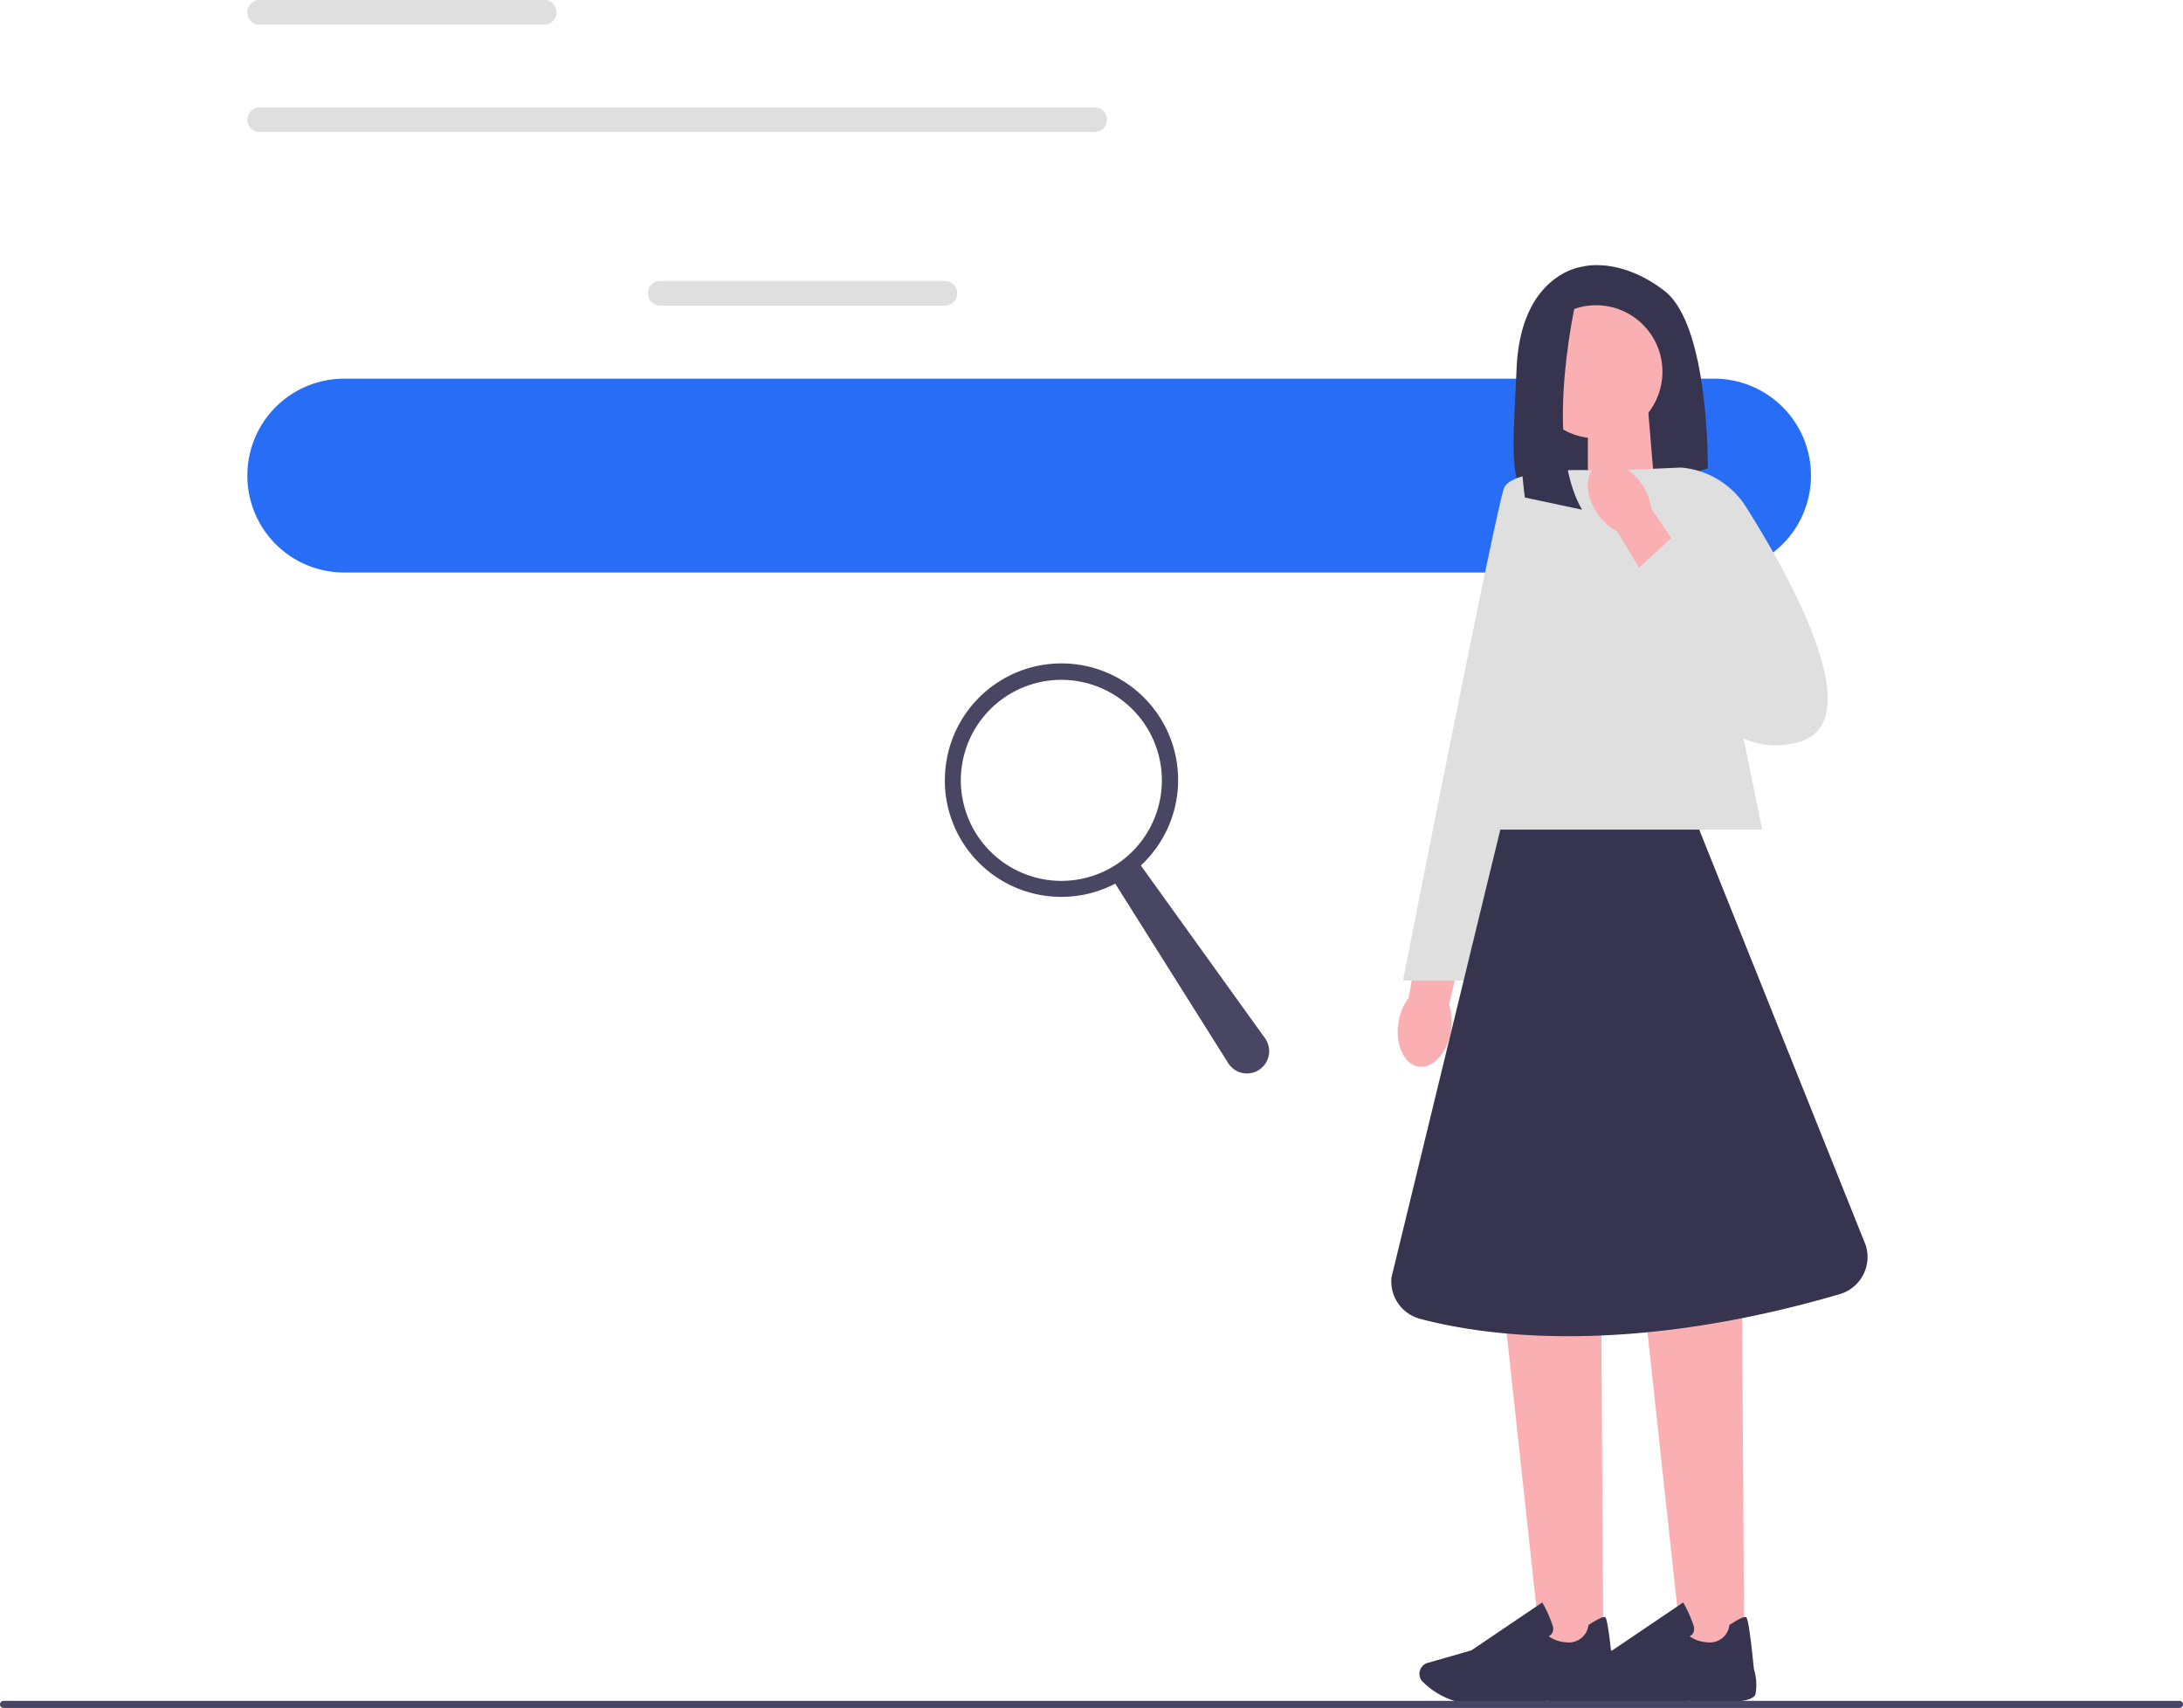 <svg xmlns="http://www.w3.org/2000/svg" width="230.07" height="180" viewBox="0 0 230.07 180">
  <g id="find_patient_empty" data-name="find patient empty" transform="translate(-63.93)">
    <g id="Group_17209" data-name="Group 17209">
      <path id="Path_38333" data-name="Path 38333" d="M10.191,126.63H154.6a10.2,10.2,0,0,1,10.191,10.214h0A10.2,10.2,0,0,1,154.6,147.059H10.191A10.2,10.2,0,0,1,0,136.844H0A10.2,10.2,0,0,1,10.191,126.63Z" transform="translate(90 -86.721)" fill="#286df6"/>
      <path id="Path_38335" data-name="Path 38335" d="M421.8,93.95h29.982a1.294,1.294,0,0,1,1.3,1.3h0a1.294,1.294,0,0,1-1.3,1.3H421.8a1.294,1.294,0,0,1-1.3-1.3h0A1.294,1.294,0,0,1,421.8,93.95Z" transform="translate(-288.276 -64.341)" fill="#dfdfe0"/>
      <path id="Path_38336" data-name="Path 38336" d="M1.3,0H31.278a1.294,1.294,0,0,1,1.3,1.3h0a1.294,1.294,0,0,1-1.3,1.3H1.3A1.29,1.29,0,0,1,0,1.3H0A1.294,1.294,0,0,1,1.3,0Z" transform="translate(90)" fill="#dfdfe0"/>
      <path id="Path_38337" data-name="Path 38337" d="M1.3,35.91h88a1.3,1.3,0,0,1,1.3,1.3h0a1.294,1.294,0,0,1-1.3,1.3H1.3a1.294,1.294,0,0,1-1.3-1.3H0A1.3,1.3,0,0,1,1.3,35.91Z" transform="translate(90 -24.593)" fill="#dfdfe0"/>
      <path id="Path_38338" data-name="Path 38338" d="M233.77,234.144a12.275,12.275,0,0,0,17.961,10.908l11.9,18.91a2.337,2.337,0,0,0,3.38.627h0a2.349,2.349,0,0,0,.5-3.249l-13.084-18.2a12.29,12.29,0,1,0-20.65-8.995Zm1.685,0a10.594,10.594,0,1,1,10.594,10.618A10.606,10.606,0,0,1,235.455,234.144Z" transform="translate(-70.262 -151.925)" fill="#484662"/>
    </g>
    <path id="Path_38321" data-name="Path 38321" d="M717.825,88.838s-6.471.731-6.889,10.775c-.349,8.371-1.06,13.035,2.339,14.781a5.133,5.133,0,0,0,3.94.252l13.867-4.57s.208-15.065-4.594-18.727-8.663-2.512-8.663-2.512Z" transform="translate(-487.173 -60.723)" fill="#36344e"/>
    <path id="Path_38322" data-name="Path 38322" d="M742.528,145.483,735.51,147.8V137.67h6.367Z" transform="translate(-504.232 -94.282)" fill="#faafb2"/>
    <path id="uuid-ea0a1472-32fb-4242-948a-de51795c4bd3-46-44" d="M677.389,315.851c-.38,2.32-1.924,3.984-3.446,3.716s-2.45-2.367-2.069-4.686a5.674,5.674,0,0,1,1.069-2.562l1.739-9.808,4.732.993-2.217,9.562a5.744,5.744,0,0,1,.192,2.786Z" transform="translate(-460.547 -207.171)" fill="#faafb2"/>
    <path id="Path_38323" data-name="Path 38323" d="M718.056,475.273h-6.572l-3.814-35.2h10.163Z" transform="translate(-485.146 -301.378)" fill="#faafb2"/>
    <path id="Path_38324" data-name="Path 38324" d="M685.46,546.538c-.692,0-1.308-.016-1.77-.06a8.209,8.209,0,0,1-4.248-2.206,1.2,1.2,0,0,1-.3-1.346h0a1.192,1.192,0,0,1,.77-.684l4.613-1.321,7.471-5.052.085.151a13.392,13.392,0,0,1,1.009,2.275,1.016,1.016,0,0,1-.072.845.805.805,0,0,1-.346.29,3.433,3.433,0,0,0,1.865.637,2.073,2.073,0,0,0,2.324-1.759l.013-.066.057-.038c.906-.586,1.465-.851,1.657-.794.119.035.321.1.862,5.487a5.544,5.544,0,0,1,.176,2.6c-.28,1.292-5.905.848-7.031.744-.031,0-4.242.3-7.128.3h0Z" transform="translate(-465.525 -366.986)" fill="#36344e"/>
    <path id="Path_38325" data-name="Path 38325" d="M765.286,475.273h-6.575l-3.811-35.2h10.16Z" transform="translate(-517.525 -301.378)" fill="#faafb2"/>
    <path id="Path_38326" data-name="Path 38326" d="M732.69,546.538c-.692,0-1.308-.016-1.77-.06a8.209,8.209,0,0,1-4.248-2.206,1.2,1.2,0,0,1-.3-1.346h0a1.192,1.192,0,0,1,.77-.684l4.613-1.321,7.471-5.052.085.151a13.388,13.388,0,0,1,1.009,2.275,1.016,1.016,0,0,1-.072.845.805.805,0,0,1-.346.29,3.433,3.433,0,0,0,1.865.637,2.073,2.073,0,0,0,2.324-1.759l.013-.066.057-.038c.909-.586,1.465-.851,1.657-.794.119.035.321.1.862,5.487a5.546,5.546,0,0,1,.176,2.6c-.28,1.292-5.905.848-7.031.744-.031,0-4.242.3-7.129.3h0Z" transform="translate(-497.903 -366.986)" fill="#36344e"/>
    <path id="Path_38327" data-name="Path 38327" d="M724.308,195.13H692.37l11.48-37.87h12.735Z" transform="translate(-474.658 -107.698)" fill="#dfdfe0"/>
    <path id="Path_38328" data-name="Path 38328" d="M692.944,157.258s-7.933-.208-8.767,1.885-10.647,51.891-10.647,51.891H680l12.943-53.772h0Z" transform="translate(-461.742 -107.692)" fill="#dfdfe0"/>
    <ellipse id="Ellipse_130" data-name="Ellipse 130" cx="6.993" cy="7.009" rx="6.993" ry="7.009" transform="translate(225.152 32.171)" fill="#faafb2"/>
    <path id="Path_38329" data-name="Path 38329" d="M718.721,97.51s-3.849,15.663.431,22.985l-6.028-1.283s-2.336-17.141,2.361-20.258Z" transform="translate(-488.487 -66.779)" fill="#36344e"/>
    <path id="Path_38330" data-name="Path 38330" d="M702.079,277.42H681.118L669.65,324.6a4.078,4.078,0,0,0,2.981,4.371c6.292,1.689,21.392,4.081,44.242-2.584a4.092,4.092,0,0,0,2.758-5.156L702.079,277.42Z" transform="translate(-459.066 -189.989)" fill="#36344e"/>
    <path id="Path_38331" data-name="Path 38331" d="M745.88,156.637l6.518-.287a8.943,8.943,0,0,1,6.889,4.151c4.607,7.3,13.226,22.682,5.531,24.79-10.144,2.777-15.059-12.682-15.059-12.682l-3.88-15.972h0Z" transform="translate(-511.342 -107.075)" fill="#dfdfe0"/>
    <path id="uuid-298a271f-a3d1-4ea5-9ac1-ac2853dfa275-47-45" d="M736.509,160.033c-1.34-1.929-1.387-4.2-.11-5.074s3.4-.013,4.742,1.916a5.665,5.665,0,0,1,1.013,2.584l5.569,8.251-4.085,2.594-5.056-8.408a5.7,5.7,0,0,1-2.072-1.863Z" transform="translate(-504.206 -105.888)" fill="#faafb2"/>
    <path id="Path_38332" data-name="Path 38332" d="M749.25,183.752l4.6-4.242,9.1,8.487-8.458,5.8Z" transform="translate(-513.652 -122.936)" fill="#dfdfe0"/>
    <path id="Path_38334" data-name="Path 38334" d="M203.31,569.135a.373.373,0,0,0,.374.375H433.006a.375.375,0,0,0,0-.75H203.684A.373.373,0,0,0,203.31,569.135Z" transform="translate(-139.38 -389.51)" fill="#484565"/>
  </g>
</svg>
